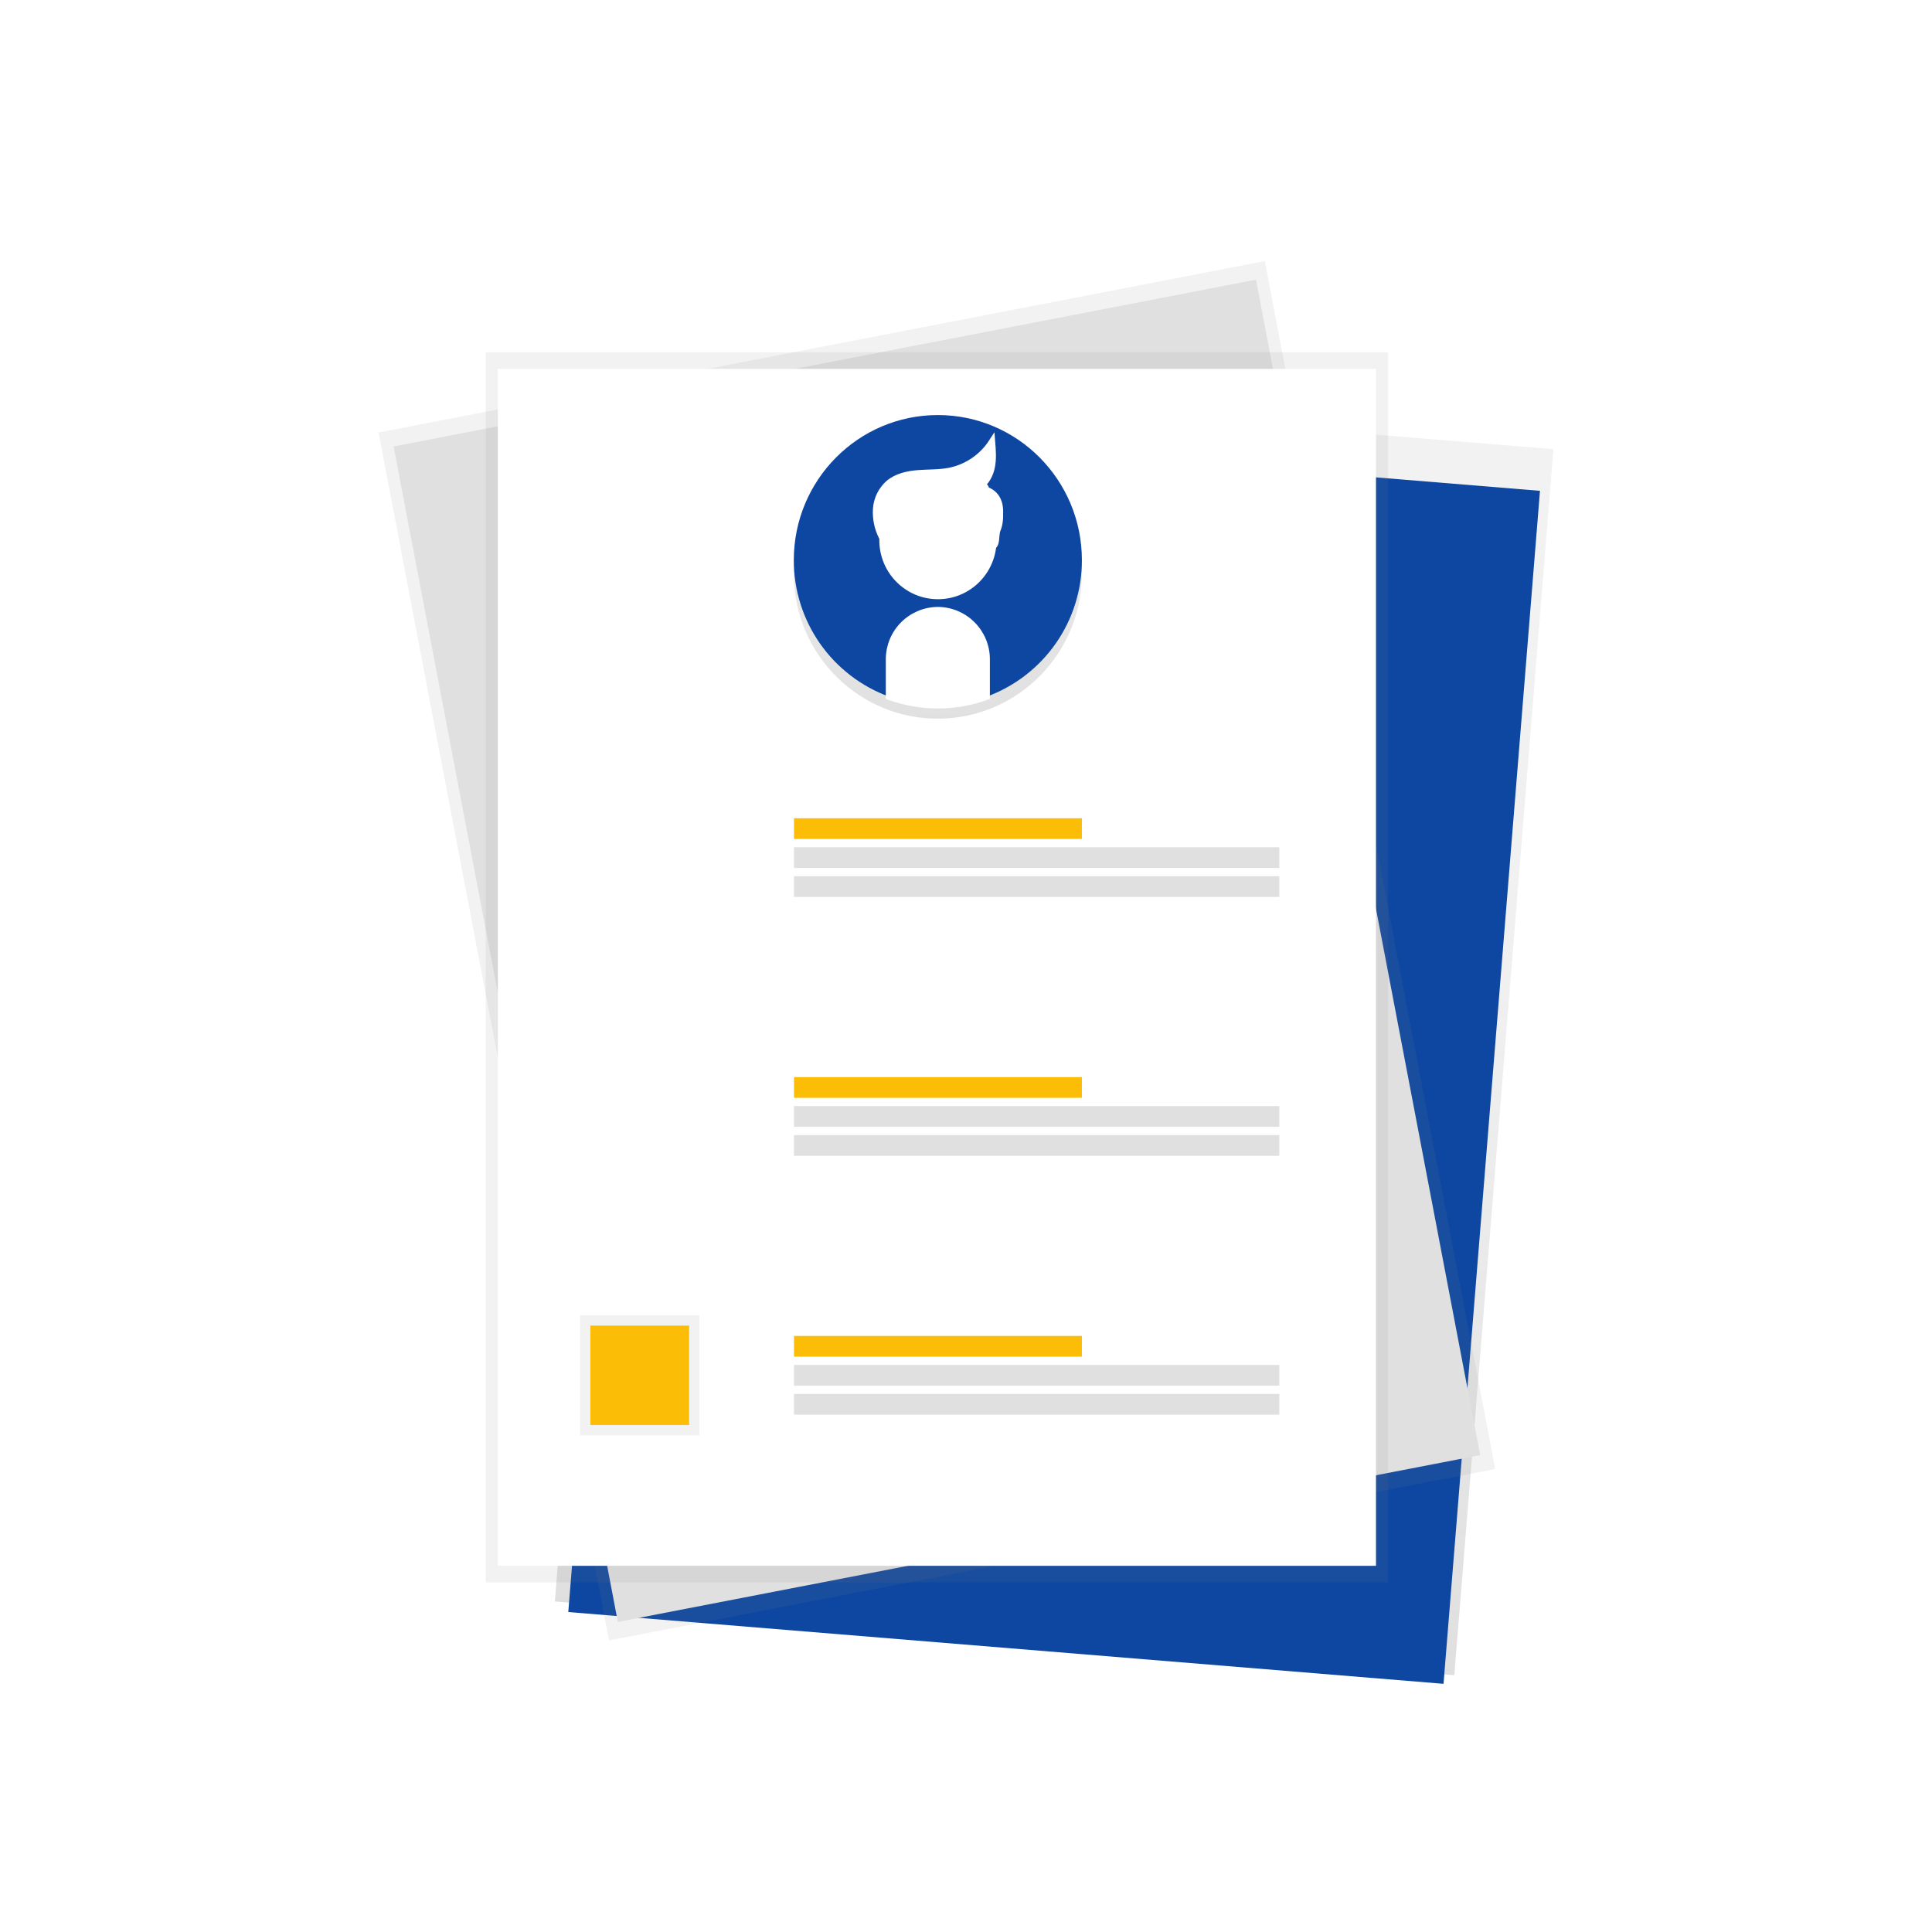 <svg width="296" height="296" viewBox="0 0 296 296" fill="none" xmlns="http://www.w3.org/2000/svg">
<path d="M222.813 256.658L85.006 245.36L100.193 57.524L238 68.821L222.813 256.658Z" fill="url(#paint0_linear)"/>
<g filter="url(#filter0_d)">
<path d="M221.16 253.976L87.066 242.98L101.845 60.205L235.939 71.199L221.16 253.976Z" fill="#0D47A1"/>
</g>
<path d="M229.086 225.073L93.306 251.337L58 66.263L193.78 40L229.086 225.073Z" fill="url(#paint1_linear)"/>
<path d="M226.781 222.935L94.66 248.492L60.305 68.402L192.426 42.847L226.781 222.935Z" fill="#E0E0E0"/>
<path d="M212.674 53.978H74.412V242.437H212.674V53.978Z" fill="url(#paint2_linear)"/>
<path d="M210.814 56.517H76.275V239.896H210.814V56.517Z" fill="white"/>
<path d="M121.612 88.157C121.758 100.428 131.759 110.256 143.946 110.104C156.133 109.952 165.899 99.888 165.747 87.614C165.7 83.053 164.25 78.616 161.594 74.907C158.937 71.198 155.204 68.395 150.9 66.88L150.968 72.603C150.998 74.593 150.238 76.514 148.854 77.944C147.47 79.375 145.576 80.199 143.585 80.236C141.598 80.248 139.687 79.472 138.27 78.079C136.853 76.686 136.045 74.789 136.023 72.802L135.955 67.079C131.69 68.698 128.027 71.588 125.461 75.359C122.895 79.129 121.551 83.597 121.612 88.157Z" fill="url(#paint3_linear)"/>
<path d="M165.756 85.819C165.756 73.545 155.877 63.59 143.687 63.59C131.497 63.59 121.618 73.54 121.618 85.819C121.61 90.381 123.006 94.835 125.617 98.577C128.229 102.318 131.928 105.166 136.214 106.733V101.01C136.212 99.023 136.998 97.117 138.398 95.707C139.798 94.297 141.699 93.499 143.687 93.486C145.674 93.499 147.575 94.297 148.976 95.707C150.376 97.117 151.161 99.023 151.159 101.01V106.736C155.446 105.169 159.146 102.32 161.757 98.578C164.368 94.836 165.764 90.382 165.756 85.819Z" fill="#0D47A1"/>
<path d="M143.701 91.305C148.386 91.305 152.184 87.481 152.184 82.763C152.184 78.045 148.386 74.221 143.701 74.221C139.016 74.221 135.218 78.045 135.218 82.763C135.218 87.481 139.016 91.305 143.701 91.305Z" fill="white" stroke="white" stroke-miterlimit="10"/>
<path d="M143.687 93.486C141.699 93.499 139.798 94.297 138.398 95.707C136.997 97.117 136.212 99.023 136.214 101.01V106.736C141.043 108.479 146.33 108.479 151.159 106.736V101.01C151.161 99.023 150.376 97.117 148.975 95.707C147.575 94.297 145.674 93.499 143.687 93.486Z" fill="white" stroke="white" stroke-miterlimit="10"/>
<path d="M135.144 82.29C134.463 80.962 134.151 79.475 134.241 77.985C134.338 76.491 135.012 75.094 136.121 74.088C137.357 73.027 139.031 72.653 140.65 72.524C142.268 72.394 143.909 72.473 145.502 72.155C146.821 71.885 148.073 71.354 149.184 70.595C150.296 69.835 151.245 68.862 151.976 67.732C152.077 68.984 152.178 70.264 151.939 71.491C151.7 72.718 151.069 73.939 150.005 74.586C151.294 73.987 151.154 75.394 150.875 76.235C151.514 77.012 153.065 77.141 153.144 78.146C153.222 79.15 153.208 80.188 152.82 81.114C152.431 82.04 152.848 83.674 151.852 83.745" fill="white"/>
<path d="M135.144 82.29C134.463 80.962 134.151 79.475 134.241 77.985C134.338 76.491 135.012 75.094 136.121 74.088C137.357 73.027 139.031 72.653 140.65 72.524C142.268 72.394 143.909 72.473 145.502 72.155C146.821 71.885 148.073 71.354 149.184 70.595C150.296 69.835 151.245 68.862 151.976 67.732C152.077 68.984 152.178 70.264 151.939 71.491C151.7 72.718 151.069 73.939 150.005 74.586C151.294 73.987 151.154 75.394 150.875 76.235C151.514 77.012 153.065 77.141 153.144 78.146C153.222 79.15 153.208 80.188 152.82 81.114C152.431 82.04 152.848 83.674 151.852 83.745" stroke="white" stroke-miterlimit="10"/>
<path d="M150.478 74.401C150.478 74.401 156.388 74.921 152.183 83.768L150.478 74.401Z" fill="white"/>
<path d="M107.154 201.508H88.879V219.91H107.154V201.508Z" fill="url(#paint4_linear)"/>
<path d="M105.575 203.095H90.452V218.323H105.575V203.095Z" fill="#FBBD05"/>
<path d="M165.756 125.363H121.646V128.537H165.756V125.363Z" fill="#FBBD05"/>
<path d="M196.004 129.806H121.646V132.98H196.004V129.806Z" fill="#E0E0E0"/>
<path d="M196.004 134.246H121.646V137.42H196.004V134.246Z" fill="#E0E0E0"/>
<path d="M165.756 165.022H121.646V168.196H165.756V165.022Z" fill="#FBBD05"/>
<path d="M196.004 169.462H121.646V172.636H196.004V169.462Z" fill="#E0E0E0"/>
<path d="M196.004 173.906H121.646V177.079H196.004V173.906Z" fill="#E0E0E0"/>
<path d="M165.756 204.679H121.646V207.853H165.756V204.679Z" fill="#FBBD05"/>
<path d="M196.004 209.122H121.646V212.296H196.004V209.122Z" fill="#E0E0E0"/>
<path d="M196.004 213.565H121.646V216.739H196.004V213.565Z" fill="#E0E0E0"/>
<defs>
<filter id="filter0_d" x="83.066" y="60.205" width="156.874" height="201.77" filterUnits="userSpaceOnUse" color-interpolation-filters="sRGB">
<feFlood flood-opacity="0" result="BackgroundImageFix"/>
<feColorMatrix in="SourceAlpha" type="matrix" values="0 0 0 0 0 0 0 0 0 0 0 0 0 0 0 0 0 0 127 0"/>
<feOffset dy="4"/>
<feGaussianBlur stdDeviation="2"/>
<feColorMatrix type="matrix" values="0 0 0 0 0 0 0 0 0 0 0 0 0 0 0 0 0 0 0.25 0"/>
<feBlend mode="normal" in2="BackgroundImageFix" result="effect1_dropShadow"/>
<feBlend mode="normal" in="SourceGraphic" in2="effect1_dropShadow" result="shape"/>
</filter>
<linearGradient id="paint0_linear" x1="153.873" y1="251.028" x2="169.152" y2="63.119" gradientUnits="userSpaceOnUse">
<stop stop-color="#808080" stop-opacity="0.25"/>
<stop offset="0.54" stop-color="#808080" stop-opacity="0.12"/>
<stop offset="1" stop-color="#808080" stop-opacity="0.1"/>
</linearGradient>
<linearGradient id="paint1_linear" x1="147024" y1="143372" x2="120319" y2="4260.51" gradientUnits="userSpaceOnUse">
<stop stop-color="#808080" stop-opacity="0.25"/>
<stop offset="0.54" stop-color="#808080" stop-opacity="0.12"/>
<stop offset="1" stop-color="#808080" stop-opacity="0.1"/>
</linearGradient>
<linearGradient id="paint2_linear" x1="71684.7" y1="135642" x2="71684.7" y2="9416.57" gradientUnits="userSpaceOnUse">
<stop stop-color="#808080" stop-opacity="0.25"/>
<stop offset="0.54" stop-color="#808080" stop-opacity="0.12"/>
<stop offset="1" stop-color="#808080" stop-opacity="0.1"/>
</linearGradient>
<linearGradient id="paint3_linear" x1="145.086" y1="109.745" x2="142.838" y2="66.37" gradientUnits="userSpaceOnUse">
<stop stop-opacity="0.12"/>
<stop offset="0.55" stop-opacity="0.09"/>
<stop offset="1" stop-opacity="0.02"/>
</linearGradient>
<linearGradient id="paint4_linear" x1="6597.87" y1="11967.6" x2="6597.87" y2="10764.1" gradientUnits="userSpaceOnUse">
<stop stop-color="#808080" stop-opacity="0.25"/>
<stop offset="0.54" stop-color="#808080" stop-opacity="0.12"/>
<stop offset="1" stop-color="#808080" stop-opacity="0.1"/>
</linearGradient>
</defs>
</svg>
